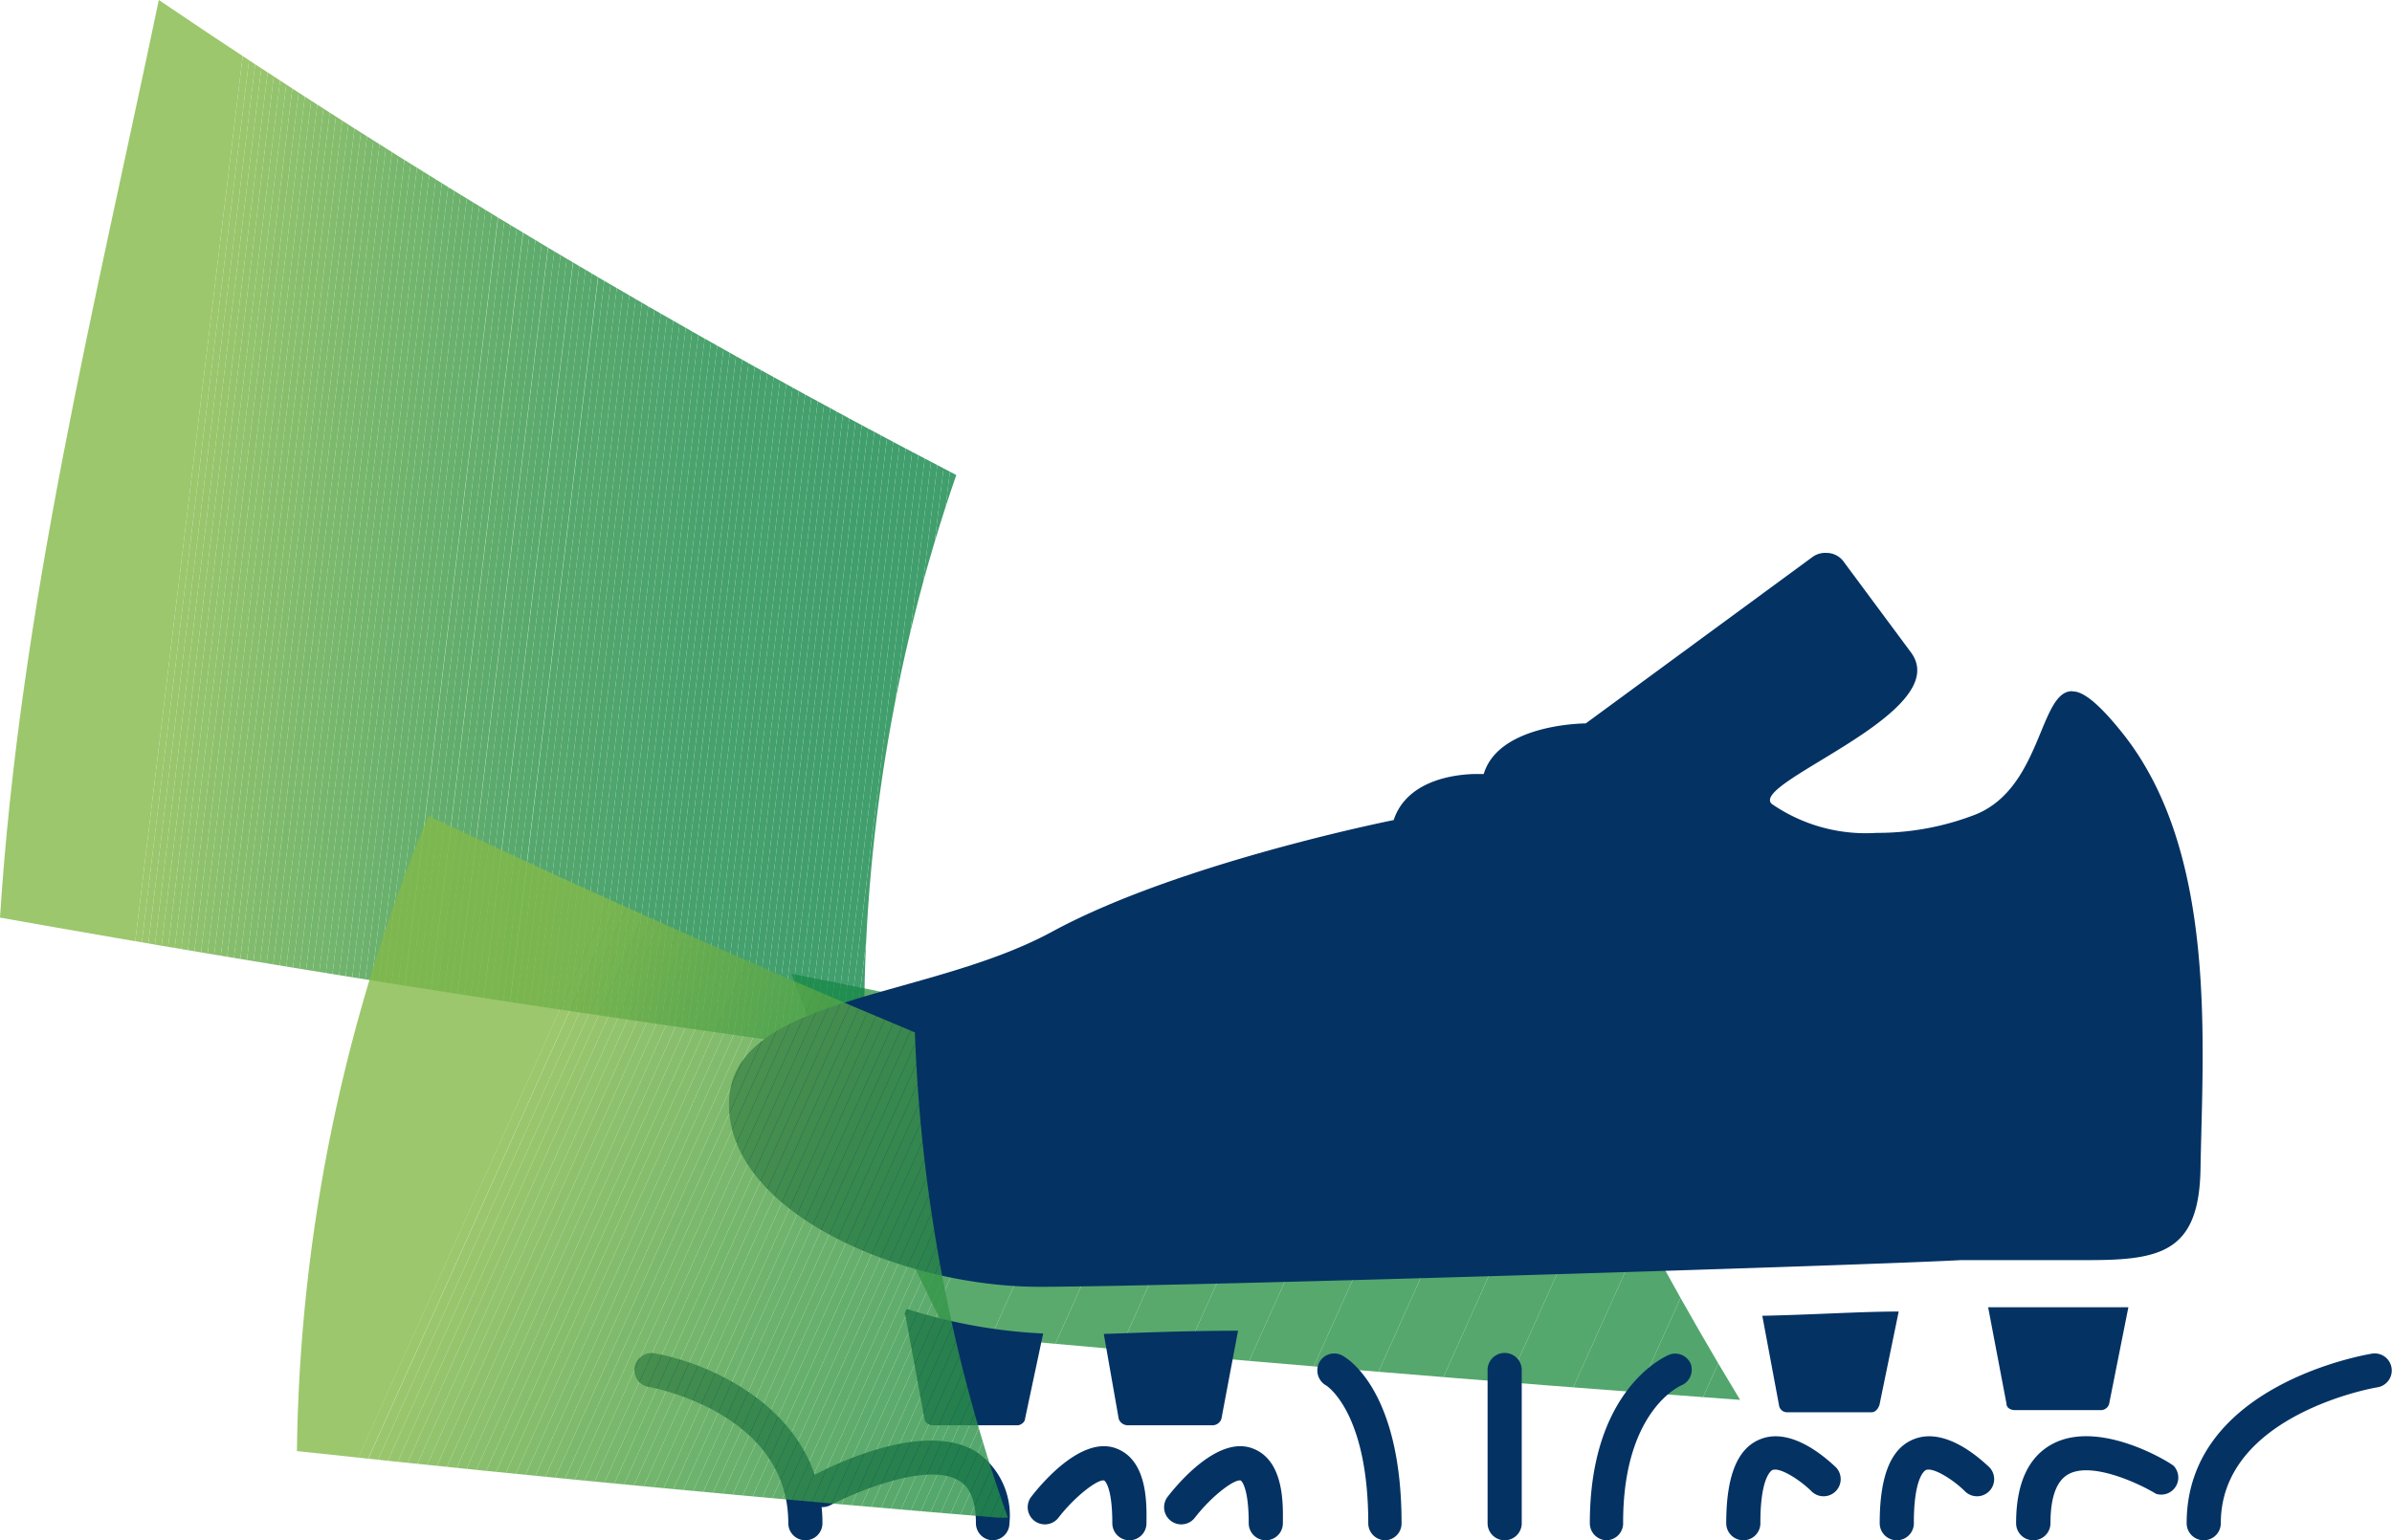 <svg xmlns="http://www.w3.org/2000/svg" xmlns:xlink="http://www.w3.org/1999/xlink" viewBox="0 0 112.06 72.18"><defs><style>.cls-1{fill:none;}.cls-2{opacity:0.8;}.cls-3{clip-path:url(#clip-path);}.cls-4{fill:#379748;}.cls-5{fill:#369748;}.cls-6{fill:#359648;}.cls-7{fill:#349648;}.cls-8{fill:#339548;}.cls-9{fill:#329548;}.cls-10{fill:#319448;}.cls-11{fill:#309448;}.cls-12{fill:#2f9348;}.cls-13{fill:#2d9348;}.cls-14{fill:#2c9248;}.cls-15{fill:#2b9248;}.cls-16{fill:#2b9148;}.cls-17{fill:#2a9148;}.cls-18{fill:#299148;}.cls-19{fill:#289048;}.cls-20{fill:#279048;}.cls-21{fill:#268f48;}.cls-22{clip-path:url(#clip-path-2);}.cls-23{fill:#83b948;}.cls-24{fill:#81b848;}.cls-25{fill:#7fb748;}.cls-26{fill:#7db648;}.cls-27{fill:#7bb548;}.cls-28{fill:#79b448;}.cls-29{fill:#77b448;}.cls-30{fill:#75b348;}.cls-31{fill:#73b248;}.cls-32{fill:#71b148;}.cls-33{fill:#6fb048;}.cls-34{fill:#6daf48;}.cls-35{fill:#6bae48;}.cls-36{fill:#69ae48;}.cls-37{fill:#68ad48;}.cls-38{fill:#66ac48;}.cls-39{fill:#64ab48;}.cls-40{fill:#62aa48;}.cls-41{fill:#60aa48;}.cls-42{fill:#5fa948;}.cls-43{fill:#5da848;}.cls-44{fill:#5ba748;}.cls-45{fill:#5aa748;}.cls-46{fill:#58a648;}.cls-47{fill:#56a548;}.cls-48{fill:#55a448;}.cls-49{fill:#53a448;}.cls-50{fill:#52a348;}.cls-51{fill:#50a248;}.cls-52{fill:#4fa248;}.cls-53{fill:#4da148;}.cls-54{fill:#4ca048;}.cls-55{fill:#4aa048;}.cls-56{fill:#499f48;}.cls-57{fill:#479e48;}.cls-58{fill:#469e48;}.cls-59{fill:#449d48;}.cls-60{fill:#439c48;}.cls-61{fill:#429c48;}.cls-62{fill:#409b48;}.cls-63{fill:#3f9b48;}.cls-64{fill:#3e9a48;}.cls-65{fill:#3c9948;}.cls-66{fill:#3b9948;}.cls-67{fill:#3a9848;}.cls-68{fill:#399848;}.cls-69{fill:#258f48;}.cls-70{fill:#248f48;}.cls-71{fill:#238e48;}.cls-72{fill:#228e48;}.cls-73{fill:#218d48;}.cls-74{fill:#208d48;}.cls-75{fill:#1f8c48;}.cls-76{fill:#1e8c48;}.cls-77{fill:#1d8c48;}.cls-78{fill:#1d8b48;}.cls-79{fill:#1c8b48;}.cls-80{fill:#1b8a48;}.cls-81{fill:#1a8a48;}.cls-82{fill:#198a48;}.cls-83{fill:#198948;}.cls-84{fill:#188948;}.cls-85{fill:#178948;}.cls-86{fill:#168848;}.cls-87{fill:#158848;}.cls-88{fill:#148848;}.cls-89{fill:#148748;}.cls-90{fill:#138748;}.cls-91{fill:#128748;}.cls-92{fill:#128648;}.cls-93{fill:#118648;}.cls-94,.cls-95{fill:#043263;}.cls-94{fill-rule:evenodd;}.cls-96{clip-path:url(#clip-path-3);}</style><clipPath id="clip-path" transform="translate(0 0)"><path class="cls-1" d="M44.39,62.51Q64.1,64.34,81.52,65.6c-2.63-4.34-4.94-8.59-7-12.75Q56.7,49.6,37.08,45.63A152.57,152.57,0,0,0,44.39,62.51Z"/></clipPath><clipPath id="clip-path-2" transform="translate(0 0)"><path class="cls-1" d="M7.44,0C4.46,14.26.93,28.44,0,43c14.38,2.56,27.92,4.65,40.5,6.34a78.25,78.25,0,0,1,4.3-27.08A372.07,372.07,0,0,1,7.44,0Z"/></clipPath><clipPath id="clip-path-3" transform="translate(0 0)"><path class="cls-1" d="M13.91,68a79.74,79.74,0,0,1,6.16-29.77c7.64,3.62,15.26,7,22.79,10.15a75.72,75.72,0,0,0,4.37,22.78C36.92,70.31,25.82,69.29,13.91,68Z"/></clipPath></defs><g id="Capa_2" data-name="Capa 2"><g id="Capa_1-2" data-name="Capa 1"><g class="cls-2"><g class="cls-3"><polygon class="cls-4" points="38.35 45.63 37.08 48.44 37.08 45.63 38.35 45.63"/><polygon class="cls-5" points="41.5 45.63 37.08 55.44 37.08 48.44 38.35 45.63 41.5 45.63"/><polygon class="cls-6" points="44.64 45.63 37.47 61.59 37.08 61.41 37.08 55.44 41.5 45.63 44.64 45.63"/><polygon class="cls-7" points="47.79 45.63 40.09 62.77 37.47 61.59 44.64 45.63 47.79 45.63"/><polygon class="cls-8" points="50.94 45.63 42.7 63.94 40.09 62.77 47.79 45.63 50.94 45.63"/><polygon class="cls-9" points="54.09 45.63 45.32 65.12 42.7 63.94 50.94 45.63 54.09 45.63"/><polygon class="cls-10" points="57.23 45.63 48.26 65.6 46.38 65.6 45.32 65.12 54.09 45.63 57.23 45.63"/><polygon class="cls-11" points="60.38 45.63 51.4 65.6 48.26 65.6 57.23 45.63 60.38 45.63"/><polygon class="cls-12" points="63.36 45.63 63.5 45.69 54.55 65.6 51.4 65.6 60.38 45.63 63.36 45.63"/><polygon class="cls-13" points="63.5 45.69 66.12 46.87 57.7 65.6 54.55 65.6 63.5 45.69"/><polygon class="cls-14" points="66.12 46.87 68.74 48.05 60.84 65.6 57.7 65.6 66.12 46.87"/><polygon class="cls-15" points="68.74 48.05 71.35 49.22 63.99 65.6 60.84 65.6 68.74 48.05"/><polygon class="cls-16" points="71.35 49.22 73.97 50.4 67.14 65.6 63.99 65.6 71.35 49.22"/><polygon class="cls-17" points="73.97 50.4 76.59 51.58 70.29 65.6 67.14 65.6 73.97 50.4"/><polygon class="cls-18" points="76.59 51.58 79.21 52.76 73.44 65.6 70.29 65.6 76.59 51.58"/><polygon class="cls-19" points="79.21 52.76 81.52 53.8 81.52 54.61 76.58 65.6 73.44 65.6 79.21 52.76"/><polygon class="cls-20" points="81.52 61.61 79.73 65.6 76.58 65.6 81.52 54.61 81.52 61.61"/><polygon class="cls-21" points="79.73 65.6 81.52 61.61 81.52 65.6 79.73 65.6"/></g></g><g class="cls-2"><g class="cls-22"><polygon class="cls-23" points="11.69 0 5.97 47.13 0 46.4 0 0 11.69 0"/><polygon class="cls-23" points="12.01 0 6.28 47.16 5.97 47.13 11.69 0 12.01 0"/><polygon class="cls-24" points="12.32 0 6.59 47.2 6.28 47.16 12.01 0 12.32 0"/><polygon class="cls-25" points="12.63 0 6.9 47.24 6.59 47.2 12.32 0 12.63 0"/><polygon class="cls-26" points="12.95 0 7.21 47.28 6.9 47.24 12.63 0 12.95 0"/><polygon class="cls-27" points="13.26 0 7.52 47.31 7.21 47.28 12.95 0 13.26 0"/><polygon class="cls-28" points="13.58 0 7.83 47.35 7.52 47.31 13.26 0 13.58 0"/><polygon class="cls-29" points="13.89 0 8.14 47.39 7.83 47.35 13.58 0 13.89 0"/><polygon class="cls-30" points="14.2 0 8.45 47.43 8.14 47.39 13.89 0 14.2 0"/><polygon class="cls-31" points="14.52 0 8.76 47.46 8.45 47.43 14.2 0 14.52 0"/><polygon class="cls-32" points="14.83 0 9.07 47.5 8.76 47.46 14.52 0 14.83 0"/><polygon class="cls-33" points="15.15 0 9.38 47.54 9.07 47.5 14.83 0 15.15 0"/><polygon class="cls-34" points="15.46 0 9.69 47.58 9.38 47.54 15.15 0 15.46 0"/><polygon class="cls-35" points="15.77 0 10 47.62 9.69 47.58 15.46 0 15.77 0"/><polygon class="cls-36" points="16.09 0 10.3 47.65 10 47.62 15.77 0 16.09 0"/><polygon class="cls-37" points="16.4 0 10.62 47.69 10.3 47.65 16.09 0 16.4 0"/><polygon class="cls-38" points="16.72 0 10.92 47.73 10.62 47.69 16.4 0 16.72 0"/><polygon class="cls-39" points="17.03 0 11.23 47.77 10.92 47.73 16.72 0 17.03 0"/><polygon class="cls-40" points="17.34 0 11.54 47.8 11.23 47.77 17.03 0 17.34 0"/><polygon class="cls-41" points="17.66 0 11.85 47.84 11.54 47.8 17.34 0 17.66 0"/><polygon class="cls-42" points="17.97 0 12.16 47.88 11.85 47.84 17.66 0 17.97 0"/><polygon class="cls-43" points="18.29 0 12.47 47.91 12.16 47.88 17.97 0 18.29 0"/><polygon class="cls-44" points="18.6 0 12.78 47.95 12.47 47.91 18.29 0 18.6 0"/><polygon class="cls-45" points="18.92 0 13.09 47.99 12.78 47.95 18.6 0 18.92 0"/><polygon class="cls-46" points="19.23 0 13.4 48.03 13.09 47.99 18.92 0 19.23 0"/><polygon class="cls-47" points="19.54 0 13.71 48.06 13.4 48.03 19.23 0 19.54 0"/><polygon class="cls-48" points="19.86 0 14.02 48.1 13.71 48.06 19.54 0 19.86 0"/><polygon class="cls-49" points="20.17 0 14.33 48.14 14.02 48.1 19.86 0 20.17 0"/><polygon class="cls-50" points="20.49 0 14.64 48.18 14.33 48.14 20.17 0 20.49 0"/><polygon class="cls-51" points="20.8 0 14.95 48.22 14.64 48.18 20.49 0 20.8 0"/><polygon class="cls-52" points="21.11 0 15.26 48.25 14.95 48.22 20.8 0 21.11 0"/><polygon class="cls-53" points="21.43 0 15.57 48.29 15.26 48.25 21.11 0 21.43 0"/><polygon class="cls-54" points="21.74 0 15.88 48.33 15.57 48.29 21.43 0 21.74 0"/><polygon class="cls-55" points="22.06 0 16.19 48.37 15.88 48.33 21.74 0 22.06 0"/><polygon class="cls-56" points="22.37 0 16.5 48.4 16.19 48.37 22.06 0 22.37 0"/><polygon class="cls-57" points="22.68 0 16.81 48.44 16.5 48.4 22.37 0 22.68 0"/><polygon class="cls-58" points="23 0 17.11 48.48 16.81 48.44 22.68 0 23 0"/><polygon class="cls-59" points="23.31 0 17.43 48.52 17.11 48.48 23 0 23.31 0"/><polygon class="cls-60" points="23.63 0 17.73 48.55 17.43 48.52 23.31 0 23.63 0"/><polygon class="cls-61" points="23.94 0 18.04 48.59 17.73 48.55 23.63 0 23.94 0"/><polygon class="cls-62" points="24.04 0 24.25 0.03 18.35 48.63 18.04 48.59 23.94 0 24.04 0"/><rect class="cls-63" x="-3.02" y="24.19" width="48.96" height="0.31" transform="translate(-5.3 42.71) rotate(-83.08)"/><rect class="cls-64" x="-2.71" y="24.23" width="48.96" height="0.31" transform="translate(-5.06 43.05) rotate(-83.08)"/><rect class="cls-65" x="-2.4" y="24.27" width="48.96" height="0.31" transform="translate(-4.83 43.4) rotate(-83.08)"/><rect class="cls-66" x="-2.09" y="24.3" width="48.96" height="0.31" transform="translate(-4.59 43.74) rotate(-83.08)"/><rect class="cls-67" x="-1.78" y="24.34" width="48.96" height="0.31" transform="translate(-4.36 44.08) rotate(-83.08)"/><rect class="cls-68" x="-1.47" y="24.38" width="48.96" height="0.31" transform="translate(-4.12 44.42) rotate(-83.08)"/><rect class="cls-4" x="-1.16" y="24.42" width="48.96" height="0.31" transform="translate(-3.89 44.76) rotate(-83.08)"/><rect class="cls-5" x="-0.85" y="24.45" width="48.96" height="0.31" transform="translate(-3.65 45.1) rotate(-83.08)"/><rect class="cls-6" x="-0.55" y="24.49" width="48.96" height="0.31" transform="translate(-3.42 45.44) rotate(-83.08)"/><rect class="cls-7" x="-0.24" y="24.53" width="48.96" height="0.31" transform="translate(-3.18 45.78) rotate(-83.08)"/><rect class="cls-8" x="0.07" y="24.57" width="48.96" height="0.31" transform="translate(-2.95 46.12) rotate(-83.08)"/><rect class="cls-9" x="0.38" y="24.6" width="48.96" height="0.31" transform="translate(-2.71 46.46) rotate(-83.08)"/><rect class="cls-10" x="0.69" y="24.64" width="48.96" height="0.31" transform="translate(-2.48 46.8) rotate(-83.08)"/><rect class="cls-11" x="1" y="24.68" width="48.96" height="0.31" transform="translate(-2.24 47.14) rotate(-83.08)"/><rect class="cls-12" x="1.31" y="24.72" width="48.96" height="0.31" transform="translate(-2.01 47.48) rotate(-83.08)"/><rect class="cls-13" x="1.62" y="24.75" width="48.96" height="0.31" transform="translate(-1.77 47.82) rotate(-83.08)"/><rect class="cls-14" x="1.93" y="24.79" width="48.96" height="0.31" transform="translate(-1.54 48.16) rotate(-83.08)"/><polygon class="cls-15" points="29.52 0.67 29.82 0.7 23.93 49.3 23.9 49.3 23.62 49.27 29.52 0.67"/><polygon class="cls-16" points="29.82 0.7 30.13 0.74 24.24 49.3 23.93 49.3 29.82 0.7"/><polygon class="cls-17" points="30.13 0.74 30.44 0.78 24.55 49.3 24.24 49.3 30.13 0.74"/><polygon class="cls-18" points="30.44 0.78 30.75 0.81 24.87 49.3 24.55 49.3 30.44 0.78"/><polygon class="cls-19" points="30.75 0.81 31.06 0.85 25.18 49.3 24.87 49.3 30.75 0.81"/><polygon class="cls-20" points="31.06 0.85 31.37 0.89 25.5 49.3 25.18 49.3 31.06 0.85"/><polygon class="cls-21" points="31.37 0.89 31.68 0.93 25.81 49.3 25.5 49.3 31.37 0.89"/><polygon class="cls-69" points="31.68 0.93 31.99 0.96 26.13 49.3 25.81 49.3 31.68 0.93"/><polygon class="cls-70" points="31.99 0.96 32.3 1 26.44 49.3 26.13 49.3 31.99 0.96"/><polygon class="cls-71" points="32.3 1 32.61 1.04 26.75 49.3 26.44 49.3 32.3 1"/><polygon class="cls-71" points="32.61 1.04 32.92 1.08 27.07 49.3 26.75 49.3 32.61 1.04"/><polygon class="cls-72" points="32.92 1.08 33.23 1.12 27.38 49.3 27.07 49.3 32.92 1.08"/><polygon class="cls-73" points="33.23 1.12 33.54 1.15 27.7 49.3 27.38 49.3 33.23 1.12"/><polygon class="cls-74" points="33.54 1.15 33.85 1.19 28.01 49.3 27.7 49.3 33.54 1.15"/><polygon class="cls-74" points="33.85 1.19 34.16 1.23 28.32 49.3 28.01 49.3 33.85 1.19"/><polygon class="cls-75" points="34.16 1.23 34.47 1.27 28.64 49.3 28.32 49.3 34.16 1.23"/><polygon class="cls-76" points="34.47 1.27 34.78 1.3 28.95 49.3 28.64 49.3 34.47 1.27"/><polygon class="cls-77" points="34.78 1.3 35.09 1.34 29.27 49.3 28.95 49.3 34.78 1.3"/><polygon class="cls-78" points="35.09 1.34 35.4 1.38 29.58 49.3 29.27 49.3 35.09 1.34"/><polygon class="cls-79" points="35.4 1.38 35.71 1.42 29.89 49.3 29.58 49.3 35.4 1.38"/><polygon class="cls-79" points="35.71 1.42 36.02 1.45 30.21 49.3 29.89 49.3 35.71 1.42"/><polygon class="cls-80" points="36.02 1.45 36.33 1.49 30.52 49.3 30.21 49.3 36.02 1.45"/><polygon class="cls-81" points="36.33 1.49 36.63 1.53 30.84 49.3 30.52 49.3 36.33 1.49"/><polygon class="cls-81" points="36.63 1.53 36.94 1.57 31.15 49.3 30.84 49.3 36.63 1.53"/><polygon class="cls-82" points="36.94 1.57 37.25 1.6 31.46 49.3 31.15 49.3 36.94 1.57"/><polygon class="cls-83" points="37.25 1.6 37.56 1.64 31.78 49.3 31.46 49.3 37.25 1.6"/><polygon class="cls-84" points="37.56 1.64 37.87 1.68 32.09 49.3 31.78 49.3 37.56 1.64"/><polygon class="cls-84" points="37.87 1.68 38.18 1.72 32.41 49.3 32.09 49.3 37.87 1.68"/><polygon class="cls-85" points="38.18 1.72 38.49 1.75 32.72 49.3 32.41 49.3 38.18 1.72"/><polygon class="cls-85" points="38.49 1.75 38.8 1.79 33.04 49.3 32.72 49.3 38.49 1.75"/><polygon class="cls-86" points="38.8 1.79 39.11 1.83 33.35 49.3 33.04 49.3 38.8 1.79"/><polygon class="cls-86" points="39.11 1.83 39.42 1.87 33.66 49.3 33.35 49.3 39.11 1.83"/><polygon class="cls-86" points="39.42 1.87 39.73 1.91 33.98 49.3 33.66 49.3 39.42 1.87"/><polygon class="cls-87" points="39.73 1.91 40.04 1.94 34.29 49.3 33.98 49.3 39.73 1.91"/><polygon class="cls-87" points="40.04 1.94 40.35 1.98 34.61 49.3 34.29 49.3 40.04 1.94"/><polygon class="cls-88" points="40.35 1.98 40.66 2.02 34.92 49.3 34.61 49.3 40.35 1.98"/><polygon class="cls-89" points="40.66 2.02 40.97 2.06 35.23 49.3 34.92 49.3 40.66 2.02"/><polygon class="cls-89" points="40.97 2.06 41.28 2.09 35.55 49.3 35.23 49.3 40.97 2.06"/><polygon class="cls-89" points="41.28 2.09 41.59 2.13 35.86 49.3 35.55 49.3 41.28 2.09"/><polygon class="cls-90" points="41.59 2.13 41.9 2.17 36.18 49.3 35.86 49.3 41.59 2.13"/><polygon class="cls-90" points="41.9 2.17 42.21 2.21 36.49 49.3 36.18 49.3 41.9 2.17"/><polygon class="cls-90" points="42.21 2.21 42.52 2.24 36.8 49.3 36.49 49.3 42.21 2.21"/><polygon class="cls-91" points="42.52 2.24 42.83 2.28 37.12 49.3 36.8 49.3 42.52 2.24"/><polygon class="cls-91" points="42.83 2.28 43.14 2.32 37.43 49.3 37.12 49.3 42.83 2.28"/><polygon class="cls-92" points="43.14 2.32 43.45 2.36 37.75 49.3 37.43 49.3 43.14 2.32"/><polygon class="cls-92" points="43.45 2.36 43.76 2.39 38.06 49.3 37.75 49.3 43.45 2.36"/><polygon class="cls-92" points="43.76 2.39 44.06 2.43 38.38 49.3 38.06 49.3 43.76 2.39"/><polygon class="cls-92" points="44.06 2.43 44.37 2.47 38.69 49.3 38.38 49.3 44.06 2.43"/><polygon class="cls-93" points="44.37 2.47 44.68 2.51 39 49.3 38.69 49.3 44.37 2.47"/><polygon class="cls-93" points="44.68 2.51 44.8 2.52 44.8 4.1 39.32 49.3 39 49.3 44.68 2.51"/><polygon class="cls-93" points="44.8 6.69 39.63 49.3 39.32 49.3 44.8 4.1 44.8 6.69"/><polygon class="cls-93" points="44.8 9.28 39.95 49.3 39.63 49.3 44.8 6.69 44.8 9.28"/><polygon class="cls-93" points="44.8 11.87 40.26 49.3 39.95 49.3 44.8 9.28 44.8 11.87"/><polygon class="cls-93" points="44.8 14.46 40.58 49.3 40.26 49.3 44.8 11.87 44.8 14.46"/><polygon class="cls-93" points="44.8 17.04 40.89 49.3 40.58 49.3 44.8 14.46 44.8 17.04"/><polygon class="cls-93" points="44.8 19.63 41.2 49.3 40.89 49.3 44.8 17.04 44.8 19.63"/><polygon class="cls-93" points="44.8 22.22 41.52 49.3 41.2 49.3 44.8 19.63 44.8 22.22"/><polygon class="cls-93" points="41.52 49.3 44.8 22.22 44.8 49.3 41.52 49.3"/></g></g><path class="cls-94" d="M97.47,61.26c-.56,0-1.16,0-1.81,0-.91,0-1.71,0-2.52,0L94,65.78c0,.2.2.3.4.3h4a.4.4,0,0,0,.41-.3l.9-4.52H97.47Zm-.4-28.87c-1.56,0-1.41,4.68-4.68,5.84a12.69,12.69,0,0,1-4.48.8A7.75,7.75,0,0,1,83,37.67c-1.06-1,8.59-4.27,6.53-7.09L86.4,26.36a1,1,0,0,0-.85-.45,1,1,0,0,0-.65.2L74.29,33.9s-4.07,0-4.78,2.37h-.3c-.85,0-3.27.2-3.92,2.16,0,0-10.06,2-16,5.23s-15.14,3-15.14,8.09,8.1,8.55,14.53,8.55,38.67-1,43.2-1.25c1,0,1.86,0,2.71,0h3.27c3.42,0,5.18-.41,5.23-4.33.1-5.78.8-14.73-3.62-20.32-1.11-1.4-1.86-2-2.36-2ZM42.41,61.61l.9,4.88c0,.15.2.3.36.3h4c.15,0,.35-.15.35-.3l.85-4a24.77,24.77,0,0,1-6.38-1.15.37.37,0,0,0-.1.3Zm10,4.88a.45.45,0,0,0,.41.3h4a.44.44,0,0,0,.4-.3L58,62.36c-2.52,0-4.68.1-6.29.15Zm30.93-.66a.38.38,0,0,0,.35.35h4c.15,0,.3-.15.36-.35l.9-4.37c-1.76,0-4,.15-6.39.2Z" transform="translate(0 0)"/><path class="cls-95" d="M37.73,72.18a.8.8,0,0,1-.8-.8c0-5.12-6.23-6.33-6.5-6.38a.8.8,0,1,1,.29-1.57c2.7.49,7.81,2.78,7.81,7.95A.8.8,0,0,1,37.73,72.18Z" transform="translate(0 0)"/><path class="cls-95" d="M46.52,72.18a.8.8,0,0,1-.8-.8c0-1.53-.61-1.89-.81-2-1.49-.89-4.89.57-6,1.15a.8.8,0,0,1-.76-1.41c.51-.27,5-2.62,7.55-1.11a3.6,3.6,0,0,1,1.59,3.38A.8.8,0,0,1,46.52,72.18Z" transform="translate(0 0)"/><path class="cls-95" d="M52.91,72.18a.8.8,0,0,1-.8-.8c0-1.75-.37-2-.38-2-.27-.09-1.35.71-2.15,1.75a.8.8,0,1,1-1.26-1c.52-.67,2.35-2.82,3.93-2.27s1.46,2.78,1.46,3.53A.8.8,0,0,1,52.91,72.18Z" transform="translate(0 0)"/><path class="cls-95" d="M59.3,72.18a.8.8,0,0,1-.8-.8c0-1.75-.37-2-.37-2-.28-.09-1.36.71-2.16,1.75a.8.8,0,1,1-1.26-1c.52-.67,2.35-2.82,3.93-2.27s1.46,2.78,1.46,3.53A.8.8,0,0,1,59.3,72.18Z" transform="translate(0 0)"/><path class="cls-95" d="M64.9,72.18a.8.8,0,0,1-.8-.8c0-5.2-1.95-6.46-2-6.47a.81.81,0,0,1-.28-1.09.79.79,0,0,1,1.06-.3c.29.15,2.78,1.7,2.78,7.86A.79.79,0,0,1,64.9,72.18Z" transform="translate(0 0)"/><path class="cls-95" d="M70.49,72.18a.8.8,0,0,1-.8-.8c0-5.81,0-7.13,0-7.18a.8.8,0,0,1,1.6,0s0,1.36,0,7.14A.8.8,0,0,1,70.49,72.18Z" transform="translate(0 0)"/><path class="cls-95" d="M75.28,72.18a.8.8,0,0,1-.8-.8c0-6.33,3.58-7.84,3.73-7.9a.79.79,0,0,1,1,.44.8.8,0,0,1-.44,1c-.12.05-2.73,1.25-2.73,6.42A.8.8,0,0,1,75.28,72.18Z" transform="translate(0 0)"/><path class="cls-95" d="M88.86,72.18a.8.8,0,0,1-.8-.8c0-2.21.52-3.5,1.58-3.93,1.53-.63,3.22,1,3.55,1.3a.8.8,0,0,1-1.14,1.13c-.5-.5-1.43-1.11-1.8-1-.06,0-.59.31-.59,2.46A.8.8,0,0,1,88.86,72.18Z" transform="translate(0 0)"/><path class="cls-95" d="M81.67,72.18a.8.8,0,0,1-.8-.8c0-2.21.52-3.5,1.58-3.93,1.52-.63,3.22,1,3.55,1.3a.8.8,0,0,1-1.14,1.13c-.5-.5-1.43-1.11-1.8-1-.06,0-.59.31-.59,2.46A.8.8,0,0,1,81.67,72.18Z" transform="translate(0 0)"/><path class="cls-95" d="M95.25,72.18a.8.8,0,0,1-.8-.8c0-1.84.56-3.08,1.66-3.69,2.14-1.19,5.36.72,5.72,1A.8.8,0,0,1,101,70c-.71-.44-3-1.54-4.11-.91-.55.31-.83,1.08-.83,2.29A.8.8,0,0,1,95.25,72.18Z" transform="translate(0 0)"/><path class="cls-95" d="M103.24,72.18a.8.8,0,0,1-.8-.8c0-6.47,8.34-7.89,8.7-7.95a.8.8,0,0,1,.25,1.58c-.07,0-7.35,1.26-7.35,6.37A.8.8,0,0,1,103.24,72.18Z" transform="translate(0 0)"/><g class="cls-2"><g class="cls-96"><polygon class="cls-23" points="25.16 38.19 29.46 40.13 15.62 70.92 13.91 70.15 13.91 38.19 25.16 38.19"/><rect class="cls-23" x="5.86" y="55.39" width="33.76" height="0.44" transform="translate(-37.31 53.55) rotate(-65.79)"/><polygon class="cls-24" points="29.86 40.31 30.27 40.49 16.49 71.12 16.07 71.12 16.02 71.1 29.86 40.31"/><polygon class="cls-25" points="30.27 40.49 30.67 40.67 16.97 71.12 16.49 71.12 30.27 40.49"/><polygon class="cls-26" points="30.67 40.67 31.07 40.85 17.46 71.12 16.97 71.12 30.67 40.67"/><polygon class="cls-27" points="31.07 40.85 31.47 41.03 17.94 71.12 17.46 71.12 31.07 40.85"/><polygon class="cls-28" points="31.47 41.03 31.87 41.21 18.42 71.12 17.94 71.12 31.47 41.03"/><polygon class="cls-29" points="31.87 41.21 32.27 41.39 18.9 71.12 18.42 71.12 31.87 41.21"/><polygon class="cls-30" points="32.27 41.39 32.67 41.57 19.38 71.12 18.9 71.12 32.27 41.39"/><polygon class="cls-31" points="32.67 41.57 33.07 41.75 19.87 71.12 19.38 71.12 32.67 41.57"/><polygon class="cls-32" points="33.07 41.75 33.47 41.93 20.35 71.12 19.87 71.12 33.07 41.75"/><polygon class="cls-33" points="33.47 41.93 33.87 42.11 20.83 71.12 20.35 71.12 33.47 41.93"/><polygon class="cls-34" points="33.87 42.11 34.27 42.29 21.31 71.12 20.83 71.12 33.87 42.11"/><polygon class="cls-35" points="34.27 42.29 34.67 42.47 21.79 71.12 21.31 71.12 34.27 42.29"/><polygon class="cls-36" points="34.67 42.47 35.08 42.65 22.28 71.12 21.79 71.12 34.67 42.47"/><polygon class="cls-37" points="35.08 42.65 35.48 42.83 22.76 71.12 22.28 71.12 35.08 42.65"/><polygon class="cls-38" points="35.48 42.83 35.88 43.01 23.24 71.12 22.76 71.12 35.48 42.83"/><polygon class="cls-39" points="35.88 43.01 36.28 43.19 23.72 71.12 23.24 71.12 35.88 43.01"/><polygon class="cls-40" points="36.28 43.19 36.68 43.37 24.2 71.12 23.72 71.12 36.28 43.19"/><polygon class="cls-41" points="36.68 43.37 37.08 43.55 24.69 71.12 24.2 71.12 36.68 43.37"/><polygon class="cls-42" points="37.08 43.55 37.48 43.73 25.17 71.12 24.69 71.12 37.08 43.55"/><polygon class="cls-43" points="37.48 43.73 37.88 43.91 25.65 71.12 25.17 71.12 37.48 43.73"/><polygon class="cls-44" points="37.88 43.91 38.28 44.09 26.13 71.12 25.65 71.12 37.88 43.91"/><polygon class="cls-45" points="38.28 44.09 38.68 44.27 26.61 71.12 26.13 71.12 38.28 44.09"/><polygon class="cls-46" points="38.68 44.27 39.09 44.45 27.09 71.12 26.61 71.12 38.68 44.27"/><polygon class="cls-47" points="39.09 44.45 39.49 44.63 27.58 71.12 27.09 71.12 39.09 44.45"/><polygon class="cls-48" points="39.49 44.63 39.89 44.81 28.06 71.12 27.58 71.12 39.49 44.63"/><polygon class="cls-49" points="39.89 44.81 40.29 44.99 28.54 71.12 28.06 71.12 39.89 44.81"/><polygon class="cls-50" points="40.29 44.99 40.69 45.17 29.02 71.12 28.54 71.12 40.29 44.99"/><polygon class="cls-51" points="40.69 45.17 41.09 45.35 29.5 71.12 29.02 71.12 40.69 45.17"/><polygon class="cls-52" points="41.09 45.35 41.49 45.53 29.99 71.12 29.5 71.12 41.09 45.35"/><polygon class="cls-53" points="41.49 45.53 41.89 45.72 30.47 71.12 29.99 71.12 41.49 45.53"/><polygon class="cls-54" points="41.89 45.72 42.29 45.9 30.95 71.12 30.47 71.12 41.89 45.72"/><polygon class="cls-55" points="42.29 45.9 42.69 46.08 31.43 71.12 30.95 71.12 42.29 45.9"/><polygon class="cls-56" points="42.69 46.08 43.09 46.26 31.91 71.12 31.43 71.12 42.69 46.08"/><polygon class="cls-57" points="43.09 46.26 43.5 46.44 32.4 71.12 31.91 71.12 43.09 46.26"/><polygon class="cls-58" points="43.5 46.44 43.9 46.62 32.88 71.12 32.4 71.12 43.5 46.44"/><polygon class="cls-59" points="43.9 46.62 44.3 46.8 33.36 71.12 32.88 71.12 43.9 46.62"/><polygon class="cls-60" points="44.3 46.8 44.7 46.98 33.84 71.12 33.36 71.12 44.3 46.8"/><polygon class="cls-61" points="44.7 46.98 45.1 47.16 34.33 71.12 33.84 71.12 44.7 46.98"/><polygon class="cls-62" points="45.1 47.16 45.5 47.34 34.81 71.12 34.33 71.12 45.1 47.16"/><polygon class="cls-63" points="45.5 47.34 45.9 47.52 35.29 71.12 34.81 71.12 45.5 47.34"/><polygon class="cls-64" points="45.9 47.52 46.3 47.7 35.77 71.12 35.29 71.12 45.9 47.52"/><polygon class="cls-65" points="46.3 47.7 46.7 47.88 36.25 71.12 35.77 71.12 46.3 47.7"/><polygon class="cls-66" points="46.7 47.88 47.1 48.06 36.73 71.12 36.25 71.12 46.7 47.88"/><polygon class="cls-67" points="47.1 48.06 47.23 48.12 47.23 48.84 37.22 71.12 36.73 71.12 47.1 48.06"/><polygon class="cls-68" points="47.23 49.91 37.7 71.12 37.22 71.12 47.23 48.84 47.23 49.91"/><polygon class="cls-4" points="47.23 50.98 38.18 71.12 37.7 71.12 47.23 49.91 47.23 50.98"/><polygon class="cls-5" points="47.23 52.06 38.66 71.12 38.18 71.12 47.23 50.98 47.23 52.06"/><polygon class="cls-6" points="47.23 53.13 39.15 71.12 38.66 71.12 47.23 52.06 47.23 53.13"/><polygon class="cls-7" points="47.23 54.2 39.63 71.12 39.15 71.12 47.23 53.13 47.23 54.2"/><polygon class="cls-8" points="47.23 55.27 40.11 71.12 39.63 71.12 47.23 54.2 47.23 55.27"/><polygon class="cls-9" points="47.23 56.34 40.59 71.12 40.11 71.12 47.23 55.27 47.23 56.34"/><polygon class="cls-10" points="47.23 57.42 41.07 71.12 40.59 71.12 47.23 56.34 47.23 57.42"/><polygon class="cls-11" points="47.23 58.49 41.55 71.12 41.07 71.12 47.23 57.42 47.23 58.49"/><polygon class="cls-12" points="47.23 59.56 42.04 71.12 41.55 71.12 47.23 58.49 47.23 59.56"/><polygon class="cls-13" points="47.23 60.63 42.52 71.12 42.04 71.12 47.23 59.56 47.23 60.63"/><polygon class="cls-14" points="47.23 61.7 43 71.12 42.52 71.12 47.23 60.63 47.23 61.7"/><polygon class="cls-15" points="47.23 62.78 43.48 71.12 43 71.12 47.23 61.7 47.23 62.78"/><polygon class="cls-16" points="47.23 63.85 43.97 71.12 43.48 71.12 47.23 62.78 47.23 63.85"/><polygon class="cls-17" points="47.23 64.92 44.45 71.12 43.97 71.12 47.23 63.85 47.23 64.92"/><polygon class="cls-18" points="47.23 65.99 44.93 71.12 44.45 71.12 47.23 64.92 47.23 65.99"/><polygon class="cls-19" points="47.23 67.06 45.41 71.12 44.93 71.12 47.23 65.99 47.23 67.06"/><polygon class="cls-20" points="47.23 68.14 45.89 71.12 45.41 71.12 47.23 67.06 47.23 68.14"/><polygon class="cls-21" points="47.23 69.21 46.38 71.12 45.89 71.12 47.23 68.14 47.23 69.21"/><polygon class="cls-69" points="47.23 70.28 46.86 71.12 46.38 71.12 47.23 69.21 47.23 70.28"/><polygon class="cls-70" points="46.86 71.12 47.23 70.28 47.23 71.12 46.86 71.12"/></g></g></g></g></svg>
